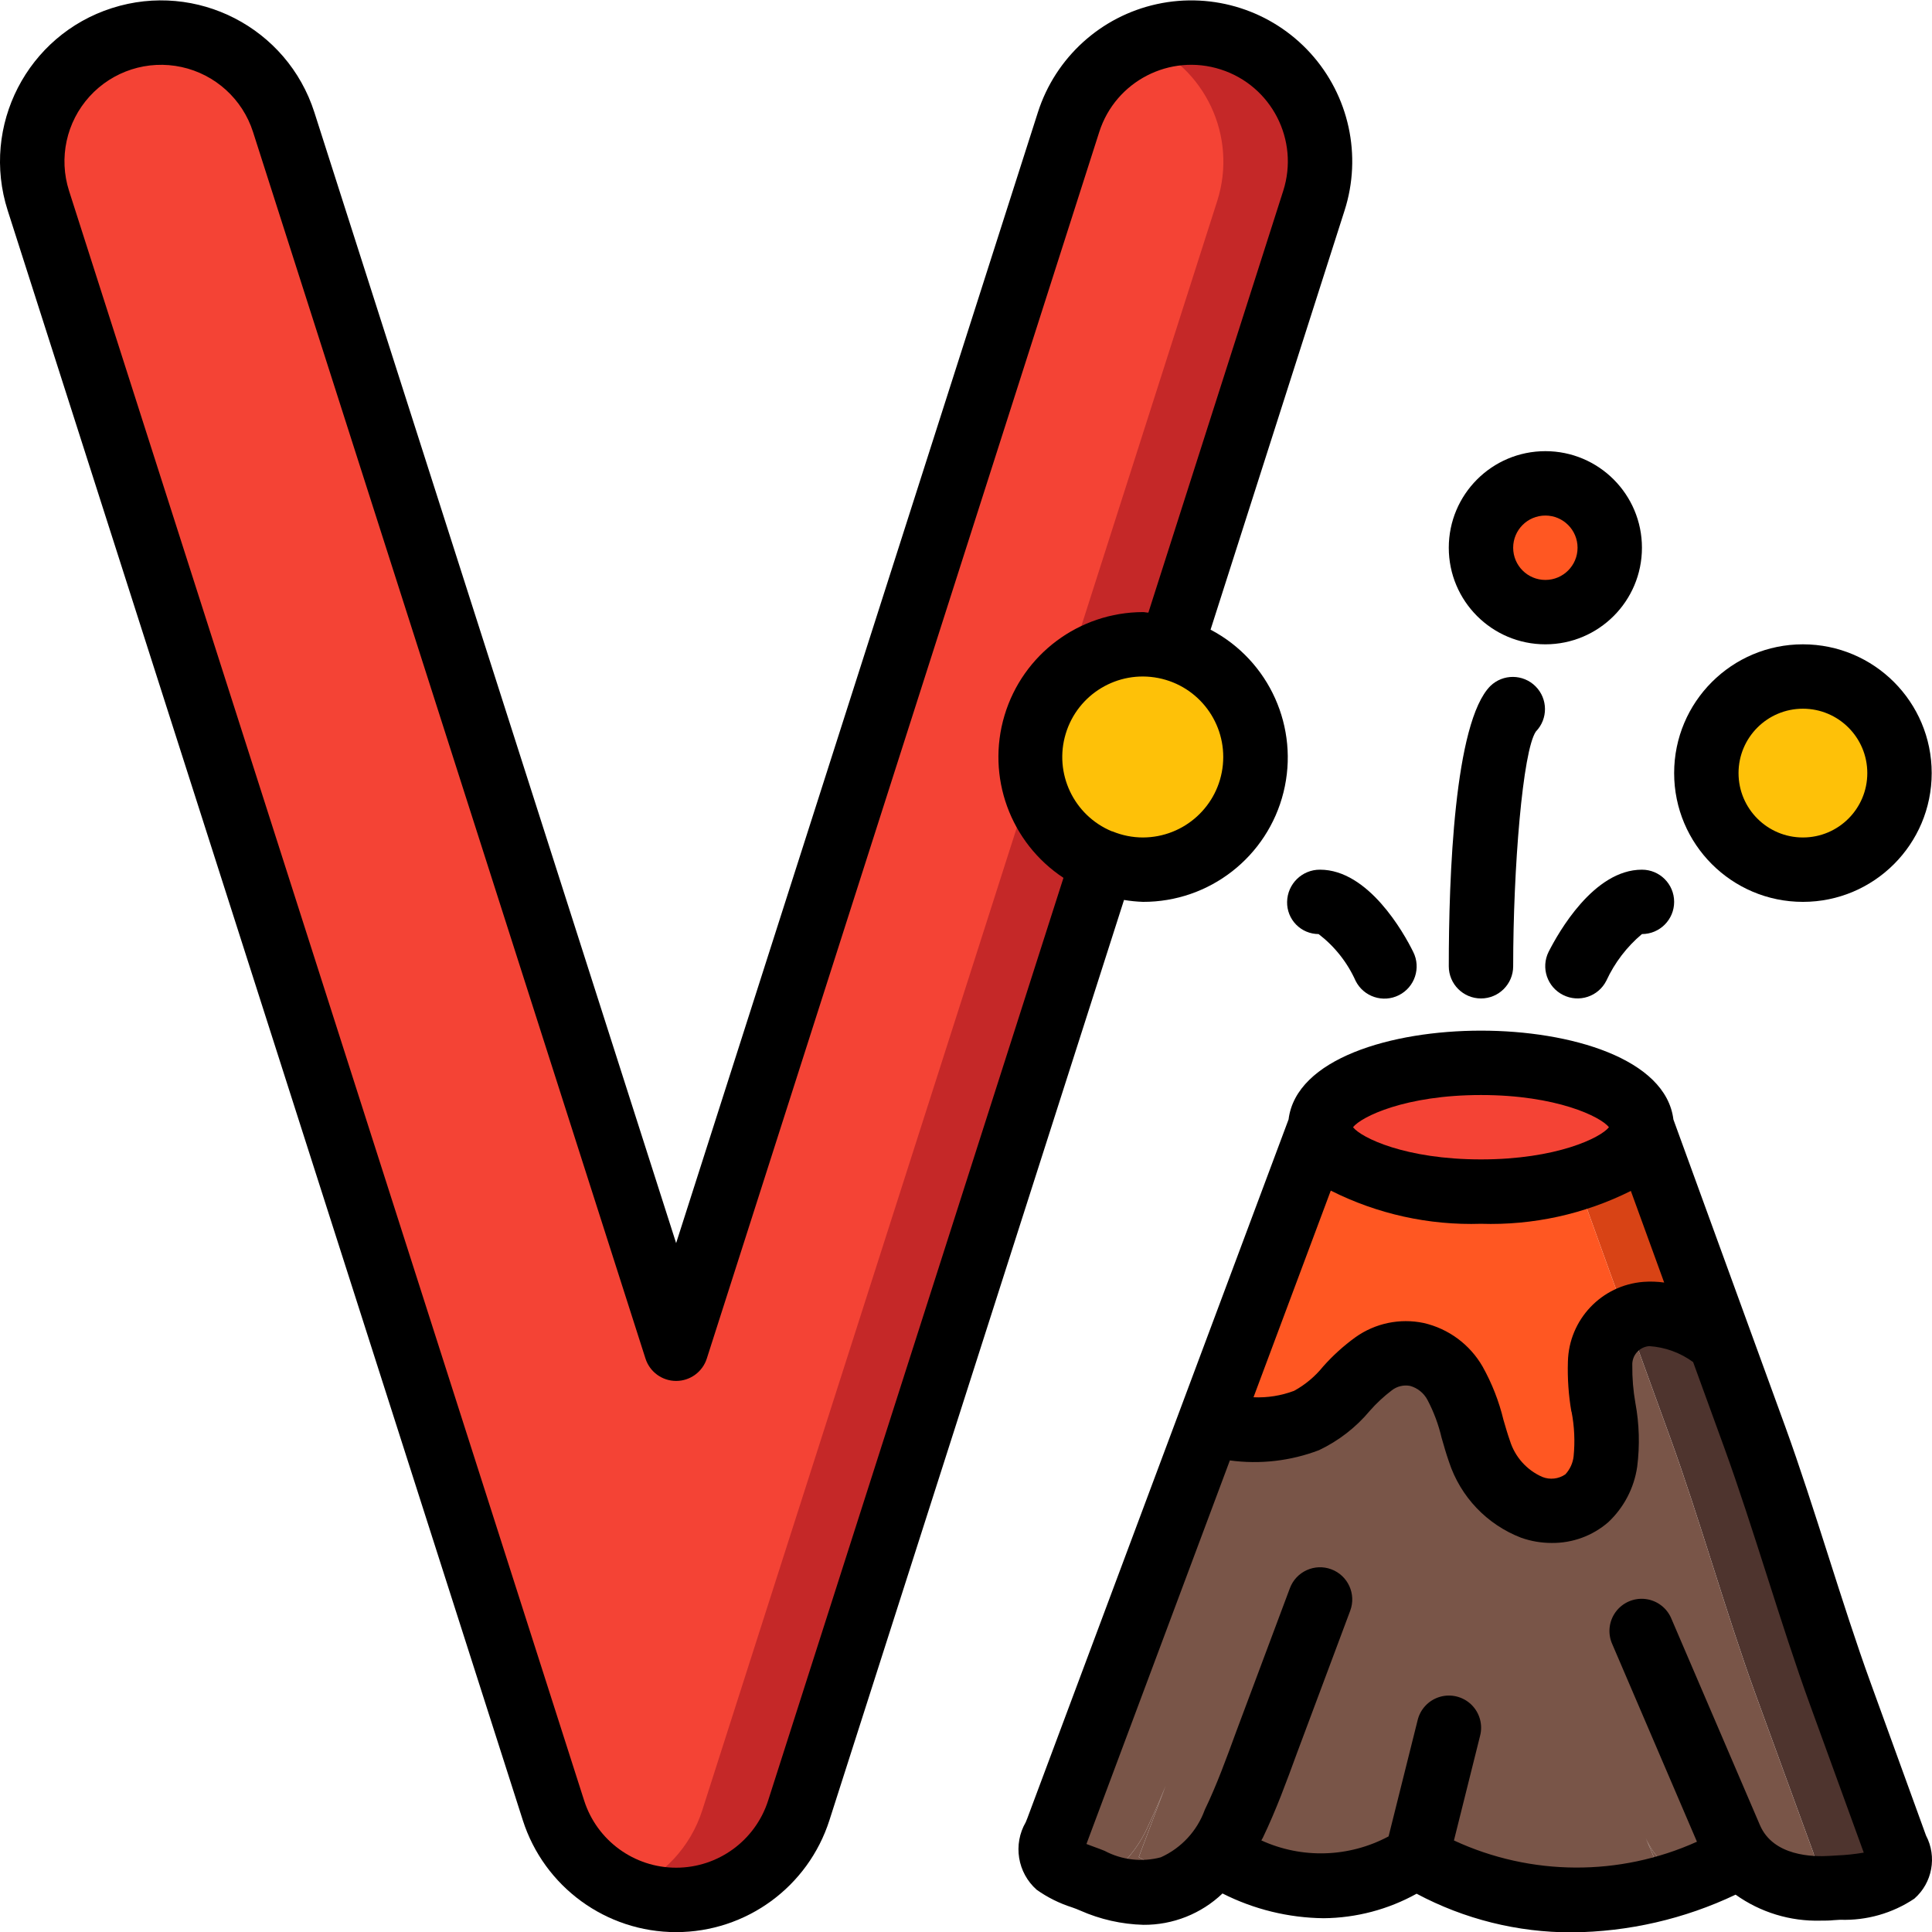<svg height="512pt" viewBox="0 0 512.102 512" width="512pt" xmlns="http://www.w3.org/2000/svg"><path d="m326.164 10.223c-8.621-2.762-17.988-1.988-26.039 2.16-8.051 4.145-14.125 11.316-16.883 19.941l-104.023 325.117-12.797-40.02-91.223-285.098c-5.773-17.938-24.969-27.82-42.922-22.102-.855.254-1.707.598-2.477.852-16.508 6.762-25.051 25.074-19.625 42.07l136.531 426.668c4.523 14.141 17.668 23.738 32.512 23.738 14.848 0 27.992-9.598 32.512-23.738l75.777-236.715 4.695-14.68 18.176-56.746 37.887-118.527c5.719-17.953-4.168-37.148-22.102-42.922zm0 0" fill="#f44335"/><path d="m348.266 53.145-37.887 118.527-18.176 56.746-4.695 14.68-75.777 236.715c-2.902 9.035-9.434 16.457-18.027 20.488-8.594 4.027-18.477 4.305-27.281.758 9.398-3.801 16.621-11.59 19.711-21.246l75.777-236.715 4.691-14.68 18.176-56.746 37.887-118.527c5.391-17.016-3.188-35.32-19.711-42.07 12.281-4.973 26.328-2.391 36.035 6.625 9.711 9.012 13.324 22.832 9.277 35.445zm0 0" fill="#c52828"/><path d="m426.688 145.133c0 9.426-7.641 17.066-17.066 17.066-9.426 0-17.066-7.641-17.066-17.066 0-9.426 7.641-17.066 17.066-17.066 9.426 0 17.066 7.641 17.066 17.066zm0 0" fill="#ff5722"/><path d="m503.488 204.867c0 14.137-11.461 25.602-25.602 25.602-14.137 0-25.602-11.465-25.602-25.602 0-14.141 11.465-25.602 25.602-25.602 14.141 0 25.602 11.461 25.602 25.602zm0 0" fill="#fec108"/><path d="m332.82 200.602c0 16.492-13.371 29.867-29.867 29.867s-29.867-13.375-29.867-29.867c0-16.496 13.371-29.867 29.867-29.867s29.867 13.371 29.867 29.867zm0 0" fill="#fec108"/><path d="m455.785 355.223c-5.539-4.348-12.332-6.801-19.371-6.996-1.781.16-3.52.648-5.121 1.449-3.156-8.617-6.312-17.234-9.383-25.855-3.074-8.359-6.062-16.723-9.133-25.086h22.441c3.074 8.363 6.059 16.727 9.133 25.086 3.754 10.496 7.594 20.906 11.434 31.402zm0 0" fill="#d84315"/><g fill="#795548"><path d="m301.844 492.184c4.168 2.539 8.68 4.465 13.398 5.719-1.492 1.059-3.129 1.891-4.863 2.473-6.387 1.863-13.227 1.379-19.285-1.363 6.027-3.652 10.746-9.121 13.48-15.617 1.535-3.242 2.988-6.57 4.352-9.984zm0 0"/><path d="m320.445 377.496.172.086c-.066.066-.16.098-.254.086 0-.086.082-.086.082-.172zm0 0"/><path d="m353.043 492.184c3.539 2.152 7.25 4.008 11.094 5.547-8.004 2.465-16.531 2.703-24.66.684 4.84-1.301 9.426-3.406 13.566-6.23zm0 0"/><path d="m447.594 498.074c-13.426 4.863-27.816 6.473-41.984 4.691 11.484-1.473 22.594-5.059 32.77-10.582l-2.133-4.949c2.211 4.961 6.289 8.855 11.348 10.84zm0 0"/></g><path d="m502.035 496.621c-5.051 2.789-10.793 4.09-16.555 3.754-4.043.324-8.113-.051-12.031-1.109 2.234-.363 4.344-1.27 6.145-2.645 2.816-2.305 1.109-5.289.172-8.02-4.867-13.227-9.645-26.539-14.508-39.766-7.508-20.652-15.02-47.105-22.527-67.754-3.16-8.621-6.23-17.238-9.387-25.859-1.707-1.109-3.5-2.219-5.293-3.156 2.238-2.238 5.207-3.602 8.363-3.84 7.039.195 13.832 2.648 19.371 6.996 3.156 8.621 6.23 17.238 9.387 25.859 7.508 20.648 15.02 47.102 22.527 67.754 4.863 13.227 9.645 26.539 14.508 39.766.938 2.73 2.645 5.715-.172 8.02zm0 0" fill="#4e342e"/><path d="m428.051 352.066c-2.395 2.52-3.789 5.828-3.926 9.301.922 8.617 1.379 17.277 1.367 25.941-.496 3.738-2.238 7.195-4.949 9.812-4.07 3.316-9.59 4.227-14.508 2.391-2.426-.824-4.66-2.129-6.57-3.84-3.312-3.008-5.836-6.789-7.34-11.008-1.531-6.238-3.703-12.301-6.484-18.09-1.965-3.781-5.477-6.516-9.621-7.5s-8.516-.113-11.969 2.379c-1.043.699-2.016 1.5-2.898 2.391-4.227 4.992-9.242 9.258-14.848 12.629-7.852 2.699-16.281 3.227-24.406 1.535l-1.281-.426-.172-.086c4.609-12.289 9.219-24.574 13.824-36.949 5.207-13.91 10.41-27.902 15.617-41.812h62.891c3.07 8.363 6.059 16.727 9.133 25.086 3.07 8.621 6.227 17.238 9.383 25.855-1.199.621-2.293 1.43-3.242 2.391zm0 0" fill="#ff5722"/><path d="m433.344 355.223c-1.707-1.109-3.5-2.219-5.293-3.156.949-.961 2.043-1.77 3.242-2.391.684 1.879 1.367 3.672 2.051 5.547zm0 0" fill="#ff5722"/><path d="m479.594 496.621c-1.801 1.375-3.91 2.281-6.145 2.645-6.512-1.52-11.961-5.957-14.762-12.031l2.133 4.949c-4.215 2.371-8.645 4.34-13.227 5.891-5.059-1.984-9.137-5.879-11.348-10.84l2.133 4.949c-10.176 5.523-21.285 9.109-32.77 10.582-10.664-1.414-20.918-5.016-30.121-10.582-3.504 2.375-7.324 4.242-11.352 5.547-3.844-1.539-7.555-3.395-11.094-5.547-4.141 2.824-8.727 4.93-13.566 6.23-5.359-1.27-10.484-3.371-15.191-6.23l7.086-18.773c-1.367 3.414-2.816 6.742-4.355 9.984-2.484 5.844-6.566 10.871-11.773 14.508-4.719-1.254-9.23-3.18-13.398-5.719l7.082-18.773c-1.363 3.414-2.816 6.742-4.352 9.984-2.734 6.496-7.453 11.965-13.48 15.617-.512-.172-1.027-.426-1.539-.598-3.324-1.047-6.508-2.508-9.469-4.352-3.16-2.391-.855-6.23.254-9.219 7.594-20.309 15.191-40.703 22.785-61.012 5.801-15.359 11.52-30.805 17.238-46.164.094.012.188-.02.254-.086l1.281.426c8.125 1.691 16.555 1.164 24.406-1.535 5.605-3.371 10.621-7.637 14.848-12.629.883-.891 1.855-1.691 2.898-2.391 3.453-2.492 7.824-3.363 11.969-2.379s7.656 3.719 9.621 7.5c2.781 5.789 4.953 11.852 6.484 18.09 1.504 4.219 4.027 8 7.34 11.008 1.91 1.711 4.145 3.016 6.57 3.84 4.918 1.836 10.438.926 14.508-2.391 2.711-2.617 4.453-6.074 4.949-9.812.012-8.664-.445-17.324-1.367-25.941.137-3.473 1.531-6.781 3.926-9.301 1.793.938 3.586 2.047 5.293 3.156 3.156 8.621 6.227 17.238 9.387 25.859 7.508 20.648 15.02 47.102 22.527 67.754 4.863 13.227 9.641 26.539 14.508 39.766.938 2.73 2.645 5.715-.172 8.02zm0 0" fill="#795548"/><path d="m324.285 492.184c4.707 2.859 9.832 4.961 15.191 6.23-7.984 1.961-16.34 1.781-24.234-.512 5.207-3.637 9.289-8.664 11.773-14.508 1.539-3.242 2.988-6.57 4.355-9.984zm0 0" fill="#795548"/><path d="m375.488 492.184c9.203 5.566 19.457 9.168 30.121 10.582-14.027 2.027-28.34.289-41.473-5.035 4.027-1.305 7.848-3.172 11.352-5.547zm0 0" fill="#795548"/><path d="m473.449 499.266c-3.43.688-6.914 1.059-10.41 1.109-5.258.457-10.551-.332-15.445-2.301 4.582-1.551 9.012-3.52 13.227-5.891l-2.133-4.949c2.801 6.074 8.25 10.512 14.762 12.031zm0 0" fill="#795548"/><path d="m435.219 298.734c0-9.426-19.102-17.066-42.664-17.066-23.566 0-42.668 7.641-42.668 17.066s19.102 17.066 42.668 17.066c23.562 0 42.664-7.641 42.664-17.066zm0 0" fill="#f44335"/><path d="m495.809 445.934c-3.707-10.172-7.504-22.043-11.172-33.527-3.73-11.664-7.586-23.723-11.41-34.246l-29.668-81.473c-2-16.148-27.332-23.555-51.004-23.555-23.672 0-48.984 7.398-51.004 23.535l-69.242 185.227-.418 1.039c-3.422 5.902-2.215 13.398 2.895 17.922 2.867 2.031 6.035 3.605 9.387 4.668.758.273 1.492.535 2.176.852 5.277 2.336 10.957 3.617 16.727 3.773 7.801.059 15.324-2.922 20.965-8.312 8.32 4.215 17.5 6.461 26.828 6.562 8.621-.082 17.082-2.312 24.621-6.496 12.645 6.746 26.762 10.266 41.094 10.242 15.043-.125 29.875-3.535 43.461-9.992 6.559 4.688 14.469 7.105 22.527 6.887 1.152 0 2.332 0 3.516-.129l1.707-.102c6.969.238 13.836-1.719 19.629-5.598 4.781-4.191 6.059-11.121 3.09-16.742zm-79.25-71.809c.758 3.902.941 7.891.547 11.844-.199 1.789-.969 3.465-2.195 4.781-1.789 1.23-4.082 1.488-6.102.68-4.117-1.805-7.246-5.305-8.582-9.598-.641-1.801-1.16-3.652-1.707-5.496-1.191-4.949-3.055-9.711-5.539-14.156-3.367-5.859-9.027-10.047-15.617-11.555-6.289-1.32-12.844.047-18.082 3.773-3.133 2.27-6.012 4.875-8.582 7.773-2.113 2.625-4.723 4.812-7.684 6.434-3.434 1.293-7.094 1.875-10.758 1.707l20.48-54.777c12.328 6.211 26.016 9.238 39.816 8.797 13.758.441 27.41-2.555 39.723-8.711l8.832 24.285c-1.82-.258-3.664-.316-5.496-.18-11.102.871-19.746 9.996-20.02 21.129-.141 4.445.168 8.891.922 13.27zm-24.004-83.926c20.027 0 31.719 5.742 33.918 8.535-2.199 2.789-13.891 8.531-33.918 8.531-20.027 0-31.719-5.742-33.922-8.531 2.203-2.793 13.895-8.535 33.922-8.535zm94.258 201.566-1.867.113c-4.387.281-14.918.102-18.457-8.168l-23.426-54.613c-1.148-2.879-3.77-4.906-6.844-5.297-3.07-.395-6.117.91-7.953 3.406-1.836 2.492-2.176 5.789-.887 8.605l22.418 52.309c-20.5 9.254-44.008 9.133-64.41-.332l6.91-27.664c.801-2.98-.07-6.156-2.273-8.312-2.207-2.156-5.402-2.953-8.363-2.09-2.957.863-5.223 3.258-5.918 6.262l-7.68 30.723c-10.461 5.602-22.938 5.996-33.73 1.066.117-.25.273-.438.391-.684 3.523-7.328 6.316-14.977 9.02-22.367l14.148-37.828c1.648-4.414-.594-9.332-5.008-10.98-4.418-1.648-9.332.594-10.984 5.008l-14.199 37.941c-2.559 7.004-5.195 14.25-8.363 20.812-2.023 5.594-6.223 10.129-11.645 12.578-5.004 1.332-10.324.723-14.891-1.707-.855-.359-1.801-.699-2.766-1.051-.633-.23-1.359-.496-2.059-.77l38.016-101.672c7.977 1.086 16.098.152 23.621-2.715 5.188-2.465 9.781-6.02 13.465-10.426 1.758-2.008 3.715-3.828 5.84-5.438 1.363-1.066 3.125-1.496 4.828-1.176 1.988.547 3.66 1.895 4.625 3.719 1.664 3.156 2.918 6.516 3.73 9.992.621 2.176 1.246 4.359 1.977 6.441 3.035 9.246 10.074 16.633 19.16 20.113 2.59.906 5.312 1.371 8.055 1.367 5.496.062 10.828-1.887 14.984-5.488 4.152-3.891 6.863-9.078 7.68-14.711.719-5.637.555-11.352-.484-16.938-.578-3.273-.848-6.594-.812-9.918-.141-2.648 1.859-4.922 4.504-5.117 4.195.277 8.223 1.742 11.617 4.223l8.379 23.039c3.711 10.242 7.516 22.102 11.195 33.605 3.719 11.641 7.57 23.672 11.383 34.133l14.27 39.254c-2.379.406-4.785.656-7.195.75zm0 0"/><path d="m435.219 145.133c0-14.137-11.461-25.598-25.598-25.598-14.141 0-25.602 11.461-25.602 25.598 0 14.141 11.461 25.602 25.602 25.602 14.137 0 25.598-11.461 25.598-25.602zm-34.133 0c0-4.711 3.82-8.531 8.535-8.531 4.711 0 8.531 3.82 8.531 8.531 0 4.715-3.82 8.535-8.531 8.535-4.715 0-8.535-3.82-8.535-8.535zm0 0"/><path d="m477.887 170.734c-18.852 0-34.133 15.281-34.133 34.133 0 18.852 15.281 34.133 34.133 34.133 18.852 0 34.133-15.281 34.133-34.133 0-18.852-15.281-34.133-34.133-34.133zm0 51.199c-9.426 0-17.066-7.641-17.066-17.066 0-9.426 7.641-17.066 17.066-17.066s17.066 7.641 17.066 17.066c0 9.426-7.641 17.066-17.066 17.066zm0 0"/><path d="m302.953 239c17.625.055 33.008-11.941 37.258-29.047s-3.734-34.902-19.336-43.102l35.523-111.113c4.648-14.52 1.195-30.418-9.055-41.703-10.254-11.285-25.746-16.246-40.645-13.008-14.902 3.234-26.941 14.172-31.59 28.691l-95.891 299.734-95.887-299.723c-7.188-22.449-31.207-34.82-53.652-27.637-22.449 7.184-34.82 31.207-27.637 53.652l136.531 426.668c5.652 17.676 22.082 29.672 40.641 29.672s34.988-11.996 40.641-29.672l78.082-243.918c1.66.277 3.336.445 5.016.504zm0-17.066c-2.777-.004-5.531-.555-8.098-1.621h-.109c-10.137-4.195-15.438-15.391-12.262-25.887 3.172-10.5 13.793-16.879 24.551-14.754 10.762 2.125 18.156 12.062 17.102 22.98-1.055 10.918-10.215 19.254-21.184 19.281zm-99.352 255.285c-3.398 10.598-13.25 17.789-24.383 17.789-11.129 0-20.984-7.191-24.379-17.789l-136.531-426.668c-2.793-8.711-.727-18.25 5.418-25.023 6.148-6.773 15.441-9.754 24.383-7.816 8.938 1.938 16.164 8.496 18.957 17.207l104.023 325.121c1.125 3.539 4.414 5.945 8.129 5.945 3.719 0 7.008-2.406 8.133-5.945l104.023-325.121c4.316-13.465 18.73-20.883 32.195-16.562 13.465 4.316 20.879 18.73 16.562 32.195l-35.738 111.785c-.484 0-.945-.145-1.441-.145-16.934.043-31.844 11.172-36.695 27.398-4.855 16.223 1.496 33.711 15.629 43.043zm0 0"/><path d="m349.887 230.469c-4.754-.027-8.641 3.777-8.723 8.531-.047 2.246.812 4.414 2.383 6.02s3.719 2.512 5.965 2.516c4.25 3.254 7.625 7.52 9.812 12.406 2.121 4.215 7.258 5.914 11.473 3.793s5.914-7.258 3.793-11.473c-2.516-5.121-11.902-21.793-24.703-21.793zm0 0"/><path d="m414.332 263.688c4.207 2.113 9.332.418 11.449-3.789 2.199-4.766 5.422-8.988 9.438-12.363 4.715 0 8.535-3.82 8.535-8.535 0-4.711-3.82-8.531-8.535-8.531-12.797 0-22.141 16.672-24.746 21.785-2.09 4.223-.363 9.34 3.859 11.434zm0 0"/><path d="m395.055 181.766c-9.602 9.602-11.035 50.672-11.035 74.301 0 4.715 3.82 8.535 8.535 8.535 4.711 0 8.531-3.82 8.531-8.535 0-25.883 2.512-57.172 6.035-62.234 3.234-3.348 3.188-8.668-.105-11.961-3.293-3.293-8.613-3.336-11.961-.105zm0 0"/></svg>